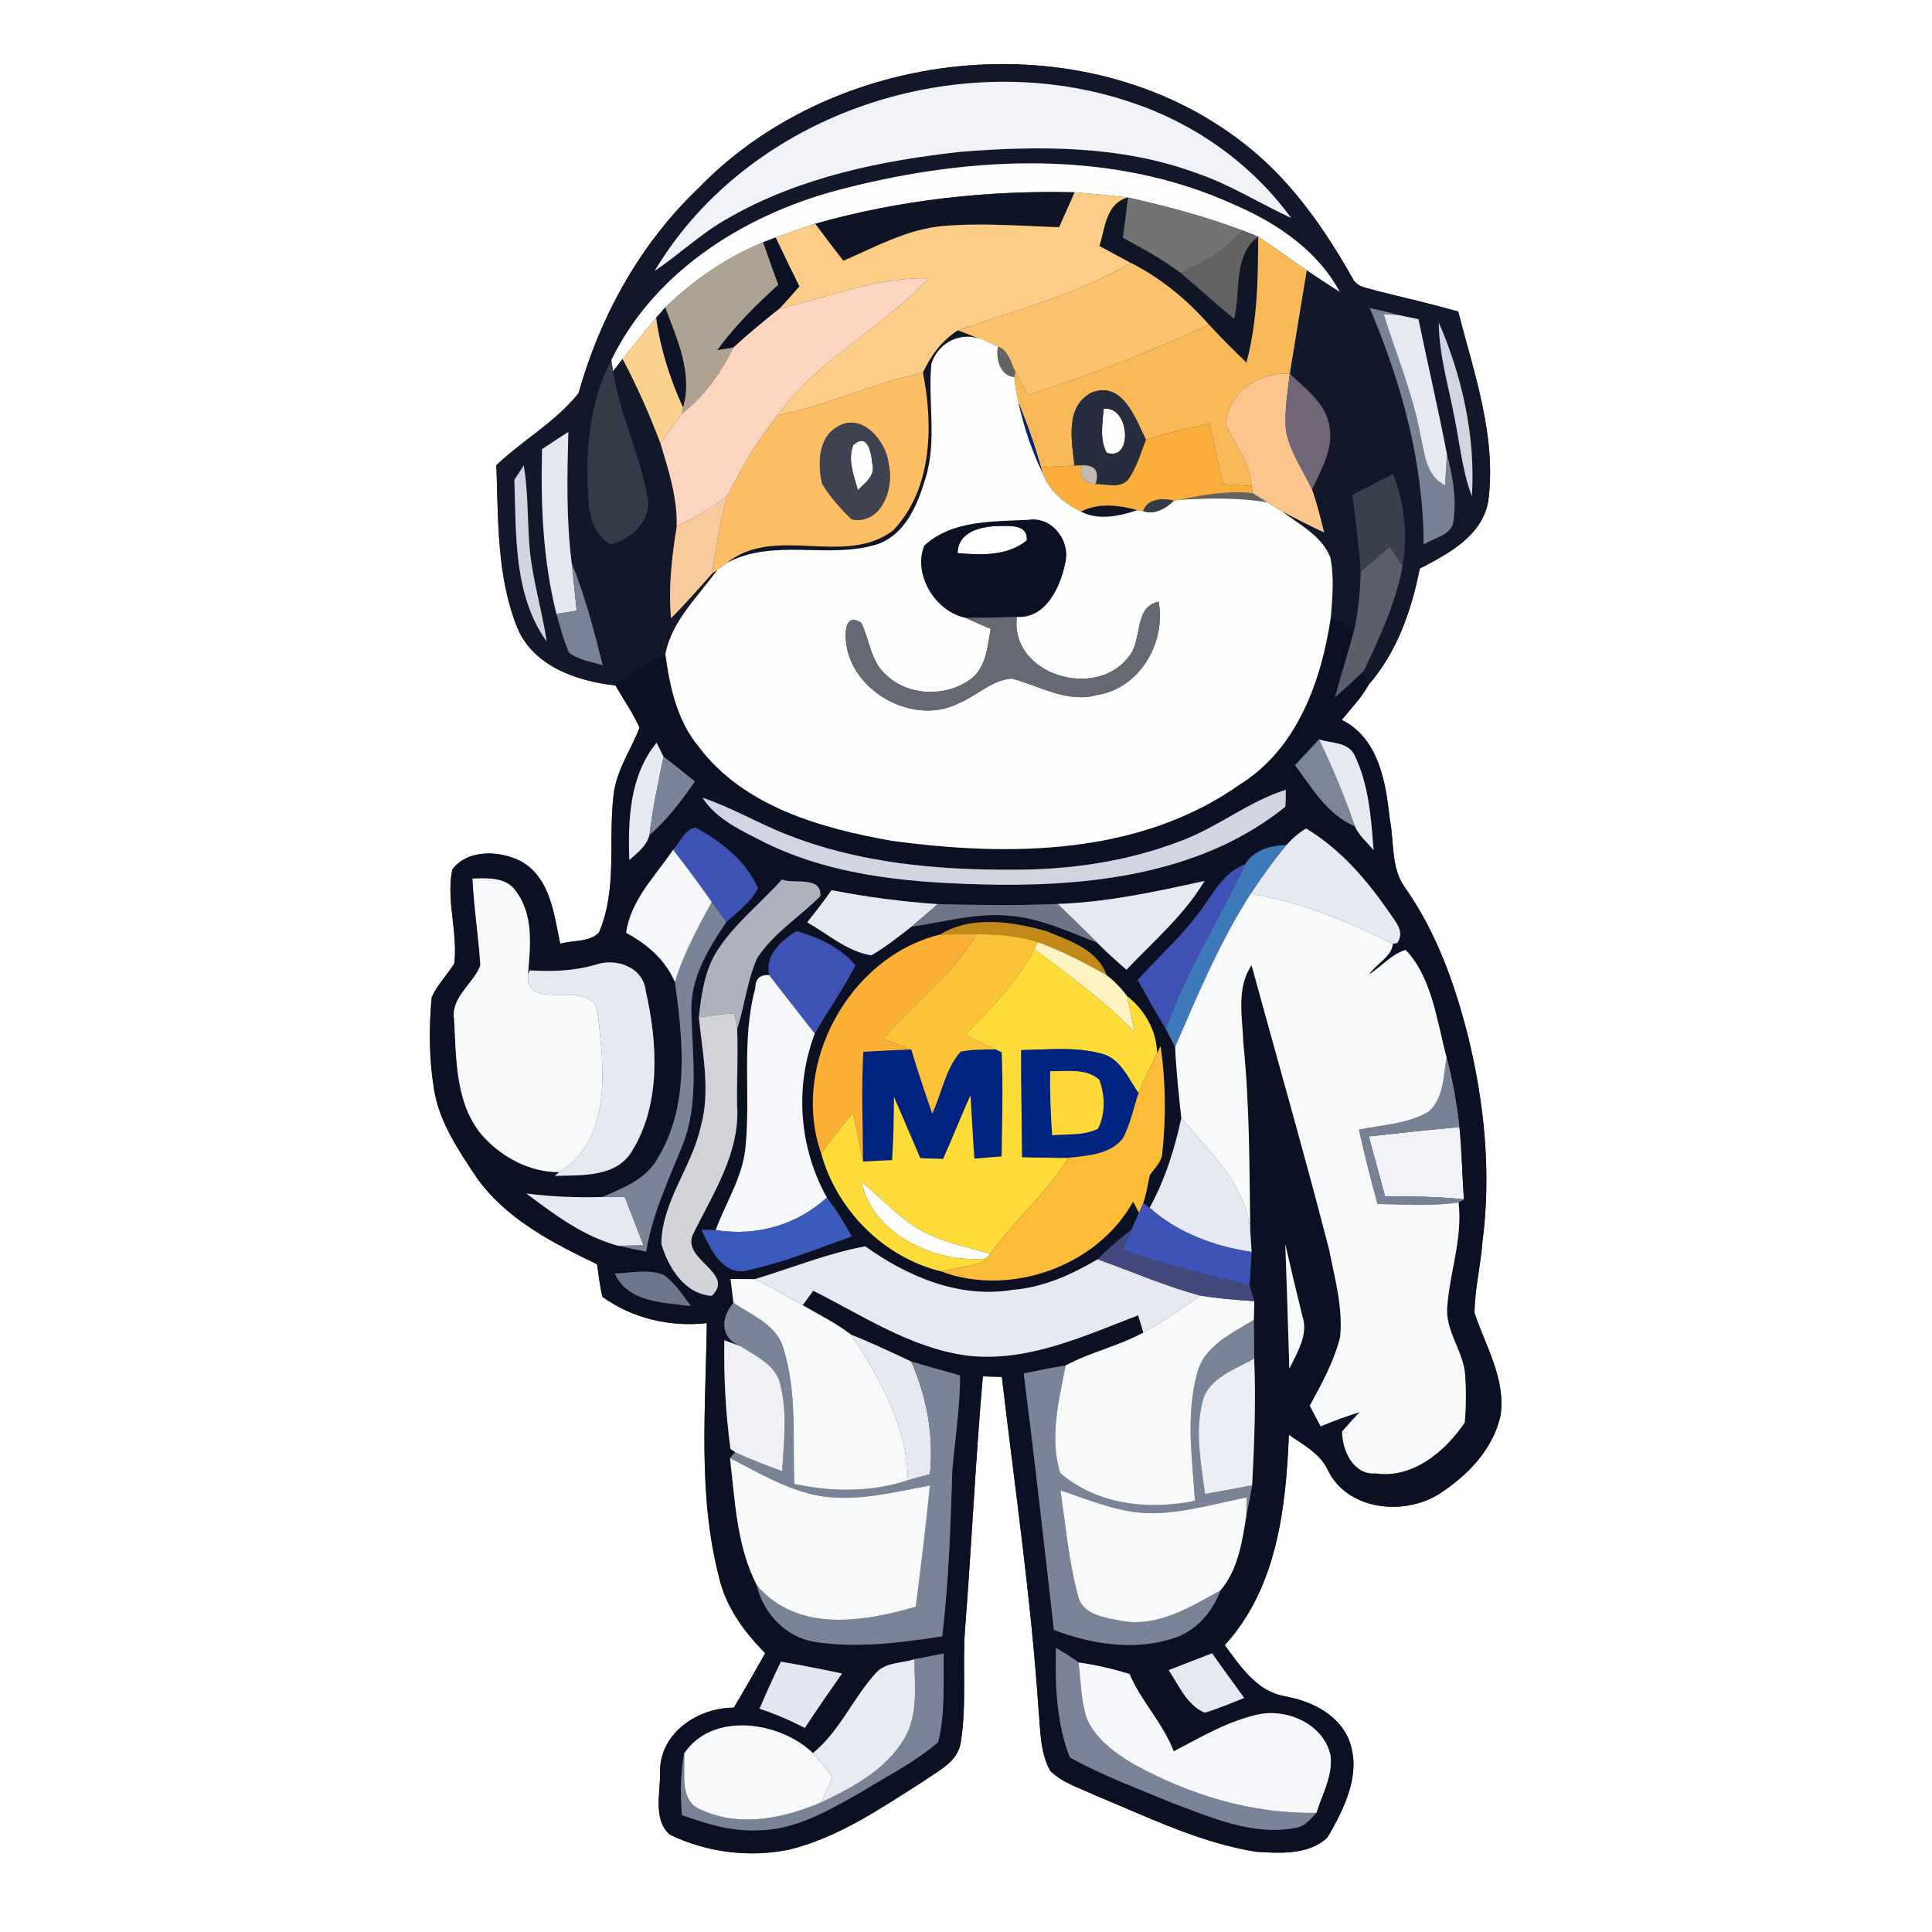 <?xml version="1.0" encoding="UTF-8" ?>
<!DOCTYPE svg PUBLIC "-//W3C//DTD SVG 1.1//EN" "http://www.w3.org/Graphics/SVG/1.1/DTD/svg11.dtd">
<svg width="250pt" height="250pt" viewBox="0 0 250 250" version="1.1" xmlns="http://www.w3.org/2000/svg">
<rect x="0" y="0" width="250" height="250" fill="#333333" stroke="none"/>
<g id="#ffffffff">
<path fill="#ffffff" opacity="1.00" d=" M 0.00 0.00 L 250.00 0.00 L 250.00 250.00 L 0.00 250.00 L 0.00 0.00 M 90.37 24.36 C 82.84 31.54 77.67 40.89 74.87 50.86 C 71.98 54.55 67.64 56.95 64.23 60.19 C 64.49 67.23 64.26 74.55 66.93 81.21 C 69.02 86.22 74.63 88.14 79.63 88.70 C 80.70 90.51 81.88 92.25 82.77 94.16 C 81.60 97.11 79.68 99.81 79.38 103.04 C 78.70 108.90 79.91 115.07 77.51 120.66 C 76.27 121.97 74.13 121.63 72.49 122.12 C 71.69 118.31 71.21 113.60 67.45 111.47 C 64.72 110.06 60.58 109.83 58.53 112.50 C 57.70 116.54 59.28 120.63 58.78 124.68 C 57.86 126.18 56.58 127.43 55.86 129.04 C 55.51 132.97 55.51 136.96 56.15 140.86 C 56.80 145.15 59.31 148.82 61.66 152.35 C 65.46 157.73 71.47 160.82 77.26 163.59 C 77.46 165.00 77.62 166.41 77.95 167.80 C 81.77 170.59 86.75 171.75 91.46 171.21 C 91.34 182.11 90.26 193.27 93.01 203.94 C 93.86 207.85 96.25 211.13 99.02 213.92 C 97.69 216.28 96.35 218.64 94.96 220.97 C 90.39 220.97 85.54 224.12 85.41 229.03 C 85.54 231.73 84.39 235.37 86.66 237.39 C 91.39 239.69 96.90 240.40 102.06 239.35 C 108.47 237.80 113.98 233.99 119.47 230.51 C 121.37 229.15 123.98 228.01 124.33 225.40 C 125.09 220.64 124.54 215.80 124.86 211.01 C 125.72 200.04 126.22 189.05 127.18 178.10 C 127.79 178.11 129.02 178.15 129.64 178.17 C 131.32 192.52 133.42 206.83 134.39 221.25 C 134.65 223.90 134.56 226.73 135.89 229.13 C 137.47 230.72 139.71 231.35 141.69 232.30 C 148.49 235.10 155.22 238.45 162.54 239.62 C 165.61 239.82 169.37 240.04 171.76 237.78 C 174.03 233.94 176.44 229.03 174.32 224.62 C 172.77 221.58 169.45 220.08 166.24 219.49 C 162.64 218.88 160.49 215.60 158.48 212.88 C 165.23 205.50 166.39 195.21 166.78 185.66 C 168.64 186.96 170.81 188.06 171.82 190.22 C 174.34 195.46 181.70 196.19 186.25 193.30 C 189.92 190.92 193.30 187.46 194.19 183.03 C 194.81 178.36 192.23 174.16 190.80 169.90 C 190.82 166.86 191.58 163.87 191.81 160.84 C 193.00 151.89 192.09 142.76 189.95 134.02 C 188.25 127.34 185.89 120.72 181.93 115.03 C 179.92 112.43 180.44 108.97 179.83 105.94 C 179.31 101.14 178.40 95.56 173.63 93.15 C 174.83 91.67 176.19 90.27 177.12 88.58 C 180.77 84.37 182.66 78.98 183.71 73.58 C 187.40 71.66 191.79 69.37 192.58 64.85 C 193.68 56.47 190.74 48.31 188.69 40.31 C 185.22 39.33 181.71 38.52 178.21 37.65 C 177.09 37.27 175.58 37.23 175.01 35.99 C 171.49 29.78 167.36 23.77 161.78 19.22 C 141.36 2.46 108.49 5.61 90.37 24.36 Z" />
<path fill="#ffffff" opacity="1.00" d=" M 123.91 71.57 C 123.97 68.81 126.85 68.15 129.09 68.06 C 130.55 68.07 133.06 67.77 132.86 69.94 C 130.33 71.98 126.96 71.84 123.91 71.57 Z" />
</g>
<g id="#121729ff">
<path fill="#121729" opacity="1.00" d=" M 90.37 24.36 C 108.49 5.61 141.36 2.46 161.78 19.22 C 167.36 23.77 171.49 29.78 175.01 35.99 C 175.58 37.23 177.09 37.27 178.21 37.65 C 181.71 38.52 185.22 39.33 188.69 40.31 C 190.74 48.31 193.68 56.47 192.58 64.85 C 191.79 69.37 187.40 71.66 183.71 73.58 C 182.66 78.98 180.77 84.37 177.12 88.58 C 176.96 88.13 176.64 87.24 176.49 86.79 C 178.53 82.43 180.62 78.03 181.47 73.25 C 182.18 69.24 181.72 65.14 180.25 61.36 C 178.50 62.24 176.76 63.13 175.02 64.02 C 175.41 67.33 175.86 70.62 176.08 73.95 C 176.03 76.38 175.80 78.81 175.31 81.20 C 174.27 80.75 173.24 80.30 172.21 79.86 C 172.41 77.29 172.66 74.67 172.14 72.13 C 171.04 69.32 168.16 67.91 165.89 66.17 C 167.68 67.12 169.50 68.04 171.34 68.90 C 170.88 67.02 170.42 65.15 169.78 63.33 C 170.95 60.78 172.57 58.10 172.03 55.18 C 171.58 52.18 168.91 50.33 166.90 48.35 C 167.64 43.89 168.34 39.43 169.10 34.97 C 170.50 35.92 171.92 36.86 173.36 37.76 C 170.43 32.32 165.11 28.80 159.57 26.42 C 143.93 19.33 125.87 20.16 109.56 24.31 C 97.07 27.36 84.85 34.74 79.10 46.61 C 76.17 52.23 75.73 58.76 76.18 64.97 C 76.29 67.11 77.06 69.34 79.04 70.44 C 81.75 69.74 84.48 67.20 83.74 64.17 C 82.76 58.66 80.15 53.57 79.32 48.02 C 79.63 47.62 80.25 46.83 80.56 46.44 C 82.43 49.97 84.06 53.64 85.47 57.39 C 86.53 60.89 87.67 64.46 87.56 68.16 C 86.93 72.07 86.47 76.03 86.83 80.00 C 88.68 78.16 90.39 76.18 92.13 74.24 L 92.82 73.72 C 90.37 77.20 86.94 80.29 86.10 84.65 C 83.72 85.61 81.55 87.01 79.63 88.70 C 74.63 88.14 69.02 86.22 66.93 81.21 C 64.26 74.55 64.49 67.23 64.23 60.19 C 67.64 56.95 71.98 54.55 74.87 50.86 C 77.67 40.89 82.84 31.54 90.37 24.36 M 84.71 35.06 C 87.95 32.88 90.78 30.14 94.21 28.24 C 103.41 22.94 114.01 20.77 124.46 19.63 C 134.56 18.84 145.02 18.82 154.66 22.34 C 159.02 23.79 162.92 26.28 167.07 28.20 C 162.05 21.31 154.80 16.11 146.74 13.37 C 124.36 5.59 97.00 14.50 84.71 35.06 M 177.24 39.86 C 181.38 49.56 184.19 59.85 184.22 70.46 C 185.46 69.62 187.38 69.37 188.00 67.87 C 188.55 64.83 188.01 61.72 187.23 58.77 C 186.11 52.93 184.75 47.13 183.55 41.31 C 182.92 41.17 181.67 40.91 181.04 40.78 C 179.78 40.43 178.51 40.13 177.24 39.86 M 186.18 41.74 C 186.20 45.88 187.42 49.86 188.18 53.90 C 188.90 57.34 189.20 60.90 190.46 64.21 C 190.95 56.57 189.22 48.73 186.18 41.74 M 70.14 58.12 C 69.96 65.27 70.25 72.47 72.00 79.43 C 72.49 81.11 72.92 82.82 73.62 84.43 C 74.85 85.43 76.52 85.59 77.99 86.09 C 76.88 81.62 75.70 77.14 73.98 72.86 C 73.26 67.23 73.39 61.55 73.54 55.89 C 72.40 56.62 71.27 57.37 70.14 58.12 M 66.56 62.09 C 66.80 69.14 66.43 76.99 70.74 83.01 C 70.09 78.63 68.70 74.38 68.46 69.94 C 68.25 66.70 68.32 63.44 67.77 60.23 C 67.47 60.69 66.87 61.62 66.56 62.09 Z" />
</g>
<g id="#f0f2f7ff">
<path fill="#f0f2f7" opacity="1.00" d=" M 84.71 35.06 C 97.00 14.50 124.36 5.59 146.74 13.37 C 154.80 16.11 162.05 21.31 167.07 28.20 C 162.92 26.28 159.02 23.79 154.66 22.34 C 145.02 18.82 134.56 18.84 124.46 19.63 C 114.01 20.77 103.41 22.94 94.21 28.24 C 90.78 30.14 87.95 32.88 84.71 35.06 Z" />
<path fill="#f0f2f7" opacity="1.00" d=" M 177.12 147.05 C 181.03 146.62 184.94 146.19 188.85 145.84 C 189.17 148.95 189.20 152.07 189.44 155.19 C 186.04 154.83 182.63 154.81 179.22 154.79 C 178.52 152.21 177.81 149.63 177.12 147.05 Z" />
</g>
<g id="#fefefeff">
<path fill="#fefefe" opacity="1.00" d=" M 109.56 24.31 C 125.87 20.16 143.93 19.33 159.57 26.42 C 165.11 28.80 170.43 32.32 173.36 37.76 C 171.92 36.86 170.50 35.92 169.10 34.97 C 166.99 33.54 164.94 32.03 162.81 30.63 C 162.12 30.34 161.43 30.06 160.73 29.80 C 155.93 27.99 150.96 26.69 145.97 25.56 C 143.67 25.27 141.36 25.08 139.06 24.88 C 127.76 24.61 116.39 25.87 105.49 28.95 C 103.76 29.51 102.06 30.12 100.36 30.73 C 99.96 30.88 99.16 31.19 98.76 31.34 C 94.03 33.30 89.74 36.23 86.08 39.79 C 85.78 40.12 85.19 40.79 84.90 41.13 C 83.42 42.88 81.99 44.66 80.56 46.44 C 80.25 46.83 79.63 47.62 79.32 48.02 C 79.26 47.66 79.15 46.96 79.10 46.61 C 84.85 34.74 97.07 27.36 109.56 24.31 Z" />
<path fill="#fefefe" opacity="1.00" d=" M 110.43 57.57 C 112.30 55.93 112.74 58.60 112.88 60.02 C 113.30 61.57 111.96 62.46 111.01 63.41 C 110.50 61.54 109.64 59.50 110.43 57.57 Z" />
</g>
<g id="#0e1426ff">
<path fill="#0e1426" opacity="1.00" d=" M 105.49 28.95 C 116.39 25.87 127.76 24.61 139.06 24.88 C 138.39 26.39 137.72 27.90 137.05 29.40 C 132.03 29.24 126.99 28.81 121.98 29.25 C 117.39 29.67 113.29 31.94 109.13 33.75 C 107.90 32.16 106.68 30.57 105.49 28.95 Z" />
<path fill="#0e1426" opacity="1.00" d=" M 84.90 41.13 C 85.19 40.79 85.78 40.12 86.08 39.79 C 87.63 43.89 89.66 48.28 88.39 52.75 C 86.70 49.06 85.46 45.15 84.90 41.13 Z" />
</g>
<g id="#fccd87ff">
<path fill="#fccd87" opacity="1.00" d=" M 139.06 24.88 C 141.36 25.08 143.67 25.27 145.97 25.56 C 143.10 26.32 143.02 29.47 142.29 31.83 C 143.65 32.56 145.00 33.29 146.36 34.03 C 139.38 38.07 131.53 40.14 123.96 42.75 C 121.90 44.06 120.43 46.04 119.43 48.24 C 113.00 49.56 107.05 52.49 100.61 53.74 C 105.82 46.47 114.14 42.50 120.14 36.02 C 113.46 35.84 107.24 38.45 100.85 39.94 C 101.73 39.00 102.58 38.03 103.43 37.06 C 102.39 34.96 101.36 32.85 100.36 30.73 C 102.06 30.12 103.76 29.51 105.49 28.95 C 106.68 30.57 107.90 32.16 109.13 33.75 C 113.29 31.94 117.39 29.67 121.98 29.25 C 126.99 28.81 132.03 29.24 137.05 29.40 C 137.72 27.90 138.39 26.39 139.06 24.88 Z" />
</g>
<g id="#111626ff">
<path fill="#111626" opacity="1.00" d=" M 142.29 31.83 C 143.02 29.47 143.10 26.32 145.97 25.56 C 145.76 27.30 145.53 29.03 145.30 30.76 C 147.85 32.16 150.43 33.54 152.76 35.30 C 155.09 37.25 157.32 39.33 159.69 41.24 C 160.59 37.72 159.50 33.02 162.81 30.63 C 162.79 36.08 162.72 41.61 161.29 46.91 C 159.61 45.33 158.00 43.69 156.43 42.00 C 153.58 38.76 150.21 35.99 146.36 34.03 C 145.00 33.29 143.65 32.56 142.29 31.83 Z" />
<path fill="#111626" opacity="1.00" d=" M 119.43 48.24 C 120.43 46.04 121.90 44.06 123.96 42.75 C 125.24 43.23 126.51 43.72 127.77 44.25 C 124.89 42.67 121.58 43.95 120.52 47.06 C 120.05 52.02 121.29 57.13 119.73 61.98 C 118.74 65.32 117.14 69.15 113.58 70.41 C 107.22 72.44 100.12 69.56 94.03 72.86 C 100.25 67.80 109.31 73.42 115.58 68.62 C 120.65 63.27 120.78 55.08 119.43 48.24 Z" />
<path fill="#111626" opacity="1.00" d=" M 139.87 66.20 C 142.15 65.02 144.82 65.36 147.21 66.01 C 144.89 66.78 142.15 67.40 139.87 66.20 Z" />
</g>
<g id="#737373ff">
<path fill="#737373" opacity="1.00" d=" M 145.97 25.56 C 150.96 26.69 155.93 27.99 160.73 29.80 C 158.62 32.34 155.76 34.02 152.76 35.30 C 150.43 33.54 147.85 32.16 145.30 30.76 C 145.53 29.03 145.76 27.30 145.97 25.56 Z" />
</g>
<g id="#636363ff">
<path fill="#636363" opacity="1.00" d=" M 160.73 29.80 C 161.43 30.06 162.12 30.34 162.81 30.63 C 159.50 33.02 160.59 37.72 159.69 41.24 C 157.32 39.33 155.09 37.25 152.76 35.30 C 155.76 34.02 158.62 32.34 160.73 29.80 Z" />
<path fill="#636363" opacity="1.00" d=" M 129.13 44.84 C 130.51 45.32 130.82 46.96 131.40 48.12 L 131.25 48.80 C 129.37 48.62 128.84 46.40 129.13 44.84 Z" />
<path fill="#636363" opacity="1.00" d=" M 152.71 64.66 C 155.79 63.99 158.94 63.49 162.10 63.82 C 162.57 64.11 163.52 64.70 163.99 65.00 C 160.26 64.36 156.47 64.47 152.71 64.66 Z" />
</g>
<g id="#aea292ff">
<path fill="#aea292" opacity="1.00" d=" M 86.08 39.79 C 89.74 36.23 94.03 33.30 98.76 31.34 C 99.39 33.18 100.05 35.02 100.72 36.85 C 97.87 39.44 95.12 42.16 92.85 45.28 C 93.37 45.20 94.39 45.04 94.91 44.96 C 93.28 48.24 91.17 51.28 88.23 53.53 L 88.39 52.75 C 89.66 48.28 87.63 43.89 86.08 39.79 Z" />
</g>
<g id="#0b1123ff">
<path fill="#0b1123" opacity="1.00" d=" M 98.76 31.34 C 99.16 31.19 99.96 30.88 100.36 30.73 C 101.36 32.85 102.39 34.96 103.43 37.06 C 102.58 38.03 101.73 39.00 100.85 39.94 C 98.82 41.55 96.82 43.21 94.91 44.96 C 94.39 45.04 93.37 45.20 92.85 45.28 C 95.12 42.16 97.87 39.44 100.72 36.85 C 100.05 35.02 99.39 33.18 98.76 31.34 Z" />
<path fill="#0b1123" opacity="1.00" d=" M 119.59 70.62 C 123.12 67.28 128.53 67.50 133.07 67.26 C 136.16 66.77 138.62 70.04 137.83 72.93 C 137.22 75.99 135.29 80.11 131.58 79.82 C 129.35 79.91 127.11 79.95 124.88 79.93 C 121.04 79.14 118.09 74.34 119.59 70.62 M 123.91 71.57 C 126.96 71.84 130.33 71.98 132.86 69.94 C 133.06 67.77 130.55 68.07 129.09 68.06 C 126.85 68.15 123.97 68.81 123.91 71.57 Z" />
<path fill="#0b1123" opacity="1.00" d=" M 172.21 79.86 C 173.24 80.30 174.27 80.75 175.31 81.20 C 174.53 84.23 173.56 87.22 172.75 90.24 C 174.01 89.11 175.27 87.97 176.49 86.79 C 176.64 87.24 176.96 88.13 177.12 88.58 C 176.19 90.27 174.83 91.67 173.63 93.15 C 178.40 95.56 179.31 101.14 179.83 105.94 C 180.44 108.97 179.92 112.43 181.93 115.03 C 185.89 120.72 188.25 127.34 189.95 134.02 C 192.09 142.76 193.00 151.89 191.81 160.84 C 191.58 163.87 190.82 166.86 190.80 169.90 C 192.23 174.16 194.81 178.36 194.19 183.03 C 193.30 187.46 189.92 190.92 186.25 193.30 C 181.70 196.19 174.34 195.46 171.82 190.22 C 170.81 188.06 168.64 186.96 166.78 185.66 C 166.39 195.21 165.23 205.50 158.48 212.88 C 160.49 215.60 162.64 218.88 166.24 219.49 C 169.45 220.08 172.77 221.58 174.32 224.62 C 176.44 229.03 174.03 233.94 171.76 237.78 C 169.37 240.04 165.61 239.82 162.54 239.62 C 155.22 238.45 148.49 235.10 141.69 232.30 C 139.71 231.35 137.47 230.72 135.89 229.13 C 134.56 226.73 134.65 223.90 134.39 221.25 C 133.42 206.83 131.32 192.52 129.64 178.17 C 129.02 178.15 127.79 178.11 127.18 178.10 C 126.22 189.05 125.72 200.04 124.86 211.01 C 124.54 215.80 125.09 220.64 124.33 225.40 C 123.98 228.01 121.37 229.15 119.47 230.51 C 113.98 233.99 108.47 237.80 102.06 239.35 C 96.90 240.40 91.39 239.69 86.66 237.39 C 84.39 235.37 85.54 231.73 85.41 229.03 C 85.54 224.12 90.39 220.97 94.96 220.97 C 96.35 218.64 97.69 216.28 99.02 213.92 C 96.25 211.13 93.86 207.85 93.01 203.94 C 90.26 193.27 91.34 182.11 91.46 171.21 C 86.75 171.75 81.77 170.59 77.95 167.80 C 77.62 166.41 77.46 165.00 77.26 163.59 C 71.47 160.82 65.46 157.73 61.66 152.35 C 59.31 148.82 56.80 145.15 56.15 140.86 C 55.51 136.96 55.51 132.97 55.86 129.04 C 56.58 127.43 57.86 126.18 58.78 124.68 C 59.28 120.63 57.70 116.54 58.53 112.50 C 60.58 109.83 64.72 110.06 67.45 111.47 C 71.21 113.60 71.69 118.31 72.49 122.12 C 74.13 121.63 76.27 121.97 77.51 120.66 C 79.91 115.07 78.70 108.90 79.38 103.04 C 79.68 99.81 81.60 97.11 82.77 94.16 C 81.88 92.25 80.70 90.51 79.63 88.70 C 81.55 87.01 83.72 85.61 86.10 84.65 C 86.67 88.85 87.61 93.23 90.38 96.58 C 96.22 104.38 106.24 107.18 115.40 108.80 C 130.60 110.86 147.43 110.72 160.46 101.49 C 167.87 96.88 170.99 88.09 172.21 79.86 M 167.58 99.02 C 169.79 101.99 171.76 105.41 175.33 106.93 C 175.86 108.14 176.91 109.01 177.74 110.01 C 177.42 105.88 177.13 101.58 175.31 97.79 C 174.51 95.98 172.27 96.22 170.69 95.67 C 169.66 96.79 168.62 97.90 167.58 99.02 M 81.43 111.29 C 82.46 110.37 83.66 109.48 84.03 108.07 C 86.33 106.06 88.20 103.63 89.91 101.12 C 88.57 100.03 87.24 98.95 85.86 97.92 C 85.64 97.46 85.19 96.55 84.97 96.10 C 81.48 100.35 81.25 106.05 81.43 111.29 M 152.78 108.82 C 145.86 111.50 138.39 112.56 131.00 112.54 C 121.18 112.58 111.17 111.67 101.97 108.05 C 98.20 106.60 94.72 104.49 90.89 103.22 C 92.77 106.10 96.03 107.51 98.98 109.03 C 108.26 113.60 118.83 114.31 129.01 114.48 C 141.98 114.63 155.92 112.82 166.33 104.38 C 166.38 103.65 166.39 102.92 166.38 102.20 C 161.52 103.72 157.54 107.08 152.78 108.82 M 87.10 109.96 C 84.81 113.37 81.61 116.45 81.02 120.71 C 83.75 122.17 86.09 124.19 87.34 127.09 C 88.39 134.70 89.28 143.14 85.03 150.01 C 83.52 152.64 80.59 153.75 77.95 154.89 C 74.66 154.99 71.37 154.86 68.11 154.44 C 71.77 157.17 75.51 160.02 80.01 161.20 C 81.21 161.47 82.41 161.72 83.61 161.96 C 84.40 157.14 86.48 152.72 88.30 148.24 C 90.49 142.75 89.59 136.79 89.47 131.06 C 89.25 126.67 91.64 122.80 93.99 119.30 C 95.47 117.97 97.15 116.74 98.08 114.93 C 96.52 111.40 93.31 108.86 89.98 107.09 C 88.56 107.35 88.03 109.01 87.10 109.96 M 166.46 109.35 C 164.42 109.39 162.22 110.00 161.12 111.86 C 158.42 112.82 157.11 115.44 155.52 117.59 C 153.11 120.98 149.99 123.75 147.21 126.81 C 148.40 128.94 149.60 131.06 150.86 133.15 C 151.16 133.73 151.76 134.89 152.06 135.48 C 152.20 138.55 152.53 141.62 152.86 144.67 C 152.00 148.71 150.75 152.66 148.76 156.29 L 147.94 155.67 C 148.34 154.50 148.52 153.27 148.78 152.06 C 149.42 151.15 150.38 150.31 150.41 149.11 C 150.89 144.55 150.84 139.91 150.18 135.37 L 149.72 136.27 C 149.66 133.35 148.12 130.66 145.84 128.90 C 145.08 127.87 144.19 126.94 143.17 126.17 C 142.02 122.85 138.37 121.73 135.43 120.50 C 131.03 119.26 125.71 118.42 121.62 120.94 C 109.87 123.81 102.24 137.80 106.27 149.27 C 108.27 156.55 114.33 162.69 121.73 164.50 C 130.65 167.87 141.95 163.91 146.62 155.49 C 146.81 155.86 147.20 156.58 147.39 156.95 C 147.13 157.51 146.61 158.63 146.36 159.19 C 144.81 160.32 143.38 161.60 142.03 162.95 C 138.65 164.95 134.98 166.60 131.02 166.91 C 124.14 168.05 117.44 165.20 111.96 161.27 C 107.10 162.18 102.44 164.07 97.70 165.52 C 96.91 165.52 95.32 165.50 94.53 165.50 C 94.62 166.27 94.81 167.81 94.91 168.59 C 93.20 170.56 93.20 173.14 95.84 174.21 C 95.31 174.02 94.26 173.63 93.73 173.43 C 93.64 178.12 93.90 182.83 94.52 187.49 L 95.13 187.91 L 94.46 188.68 C 95.12 194.22 95.31 200.03 97.92 205.10 C 98.76 208.74 101.62 211.81 105.37 212.45 C 110.87 213.31 116.47 212.58 121.93 211.74 C 122.77 204.59 123.01 197.39 123.23 190.21 C 123.59 186.13 124.23 182.08 124.24 177.98 C 122.12 177.39 120.01 176.80 117.91 176.18 C 115.33 174.97 112.76 173.75 110.12 172.70 C 108.19 171.20 105.97 170.12 103.87 168.89 C 104.21 168.43 104.89 167.49 105.23 167.02 C 111.61 170.22 117.76 174.37 124.97 175.39 C 132.80 176.38 140.16 172.92 147.28 170.20 C 147.45 170.76 147.78 171.88 147.95 172.44 C 144.74 174.18 141.11 174.96 137.89 176.69 C 136.08 176.99 134.27 177.35 132.47 177.72 C 133.87 188.77 135.12 199.84 136.37 210.91 C 141.28 212.78 146.84 213.65 151.92 211.96 C 154.82 211.01 156.89 208.59 157.93 205.79 C 160.20 203.16 160.75 199.44 161.28 196.12 C 161.56 194.81 161.80 193.50 162.03 192.19 C 162.31 186.73 162.53 181.26 162.29 175.80 C 162.29 174.13 162.28 172.45 162.25 170.78 C 162.26 170.18 162.29 168.98 162.30 168.37 C 162.14 167.86 161.84 166.82 161.68 166.31 C 161.78 164.87 161.87 163.44 161.96 162.01 C 161.91 161.33 161.82 159.95 161.78 159.27 C 161.67 151.18 161.71 143.06 160.89 135.00 C 160.78 131.62 159.93 127.92 161.95 124.90 C 165.30 137.14 168.81 149.38 171.99 161.69 C 172.71 165.42 173.80 169.18 173.41 173.01 C 172.63 176.18 171.03 179.06 169.48 181.90 C 169.83 182.57 170.54 183.91 170.89 184.57 C 172.54 183.88 174.21 183.26 175.92 182.74 C 175.15 183.55 174.40 184.38 173.67 185.23 C 173.66 187.64 175.13 190.90 177.99 190.65 C 182.80 191.36 186.99 187.82 189.53 184.10 C 189.72 182.05 189.73 179.98 189.59 177.93 C 189.38 174.83 186.96 172.21 187.28 169.02 C 187.62 164.53 189.28 160.17 188.74 155.60 L 189.44 155.19 C 189.20 152.07 189.17 148.95 188.85 145.84 C 188.50 142.81 188.01 139.79 187.19 136.85 C 185.93 132.13 185.31 126.50 181.89 122.92 C 180.03 123.48 178.75 125.08 177.15 126.10 C 178.04 124.73 180.11 123.80 180.23 122.13 L 180.80 122.02 C 181.84 120.53 180.55 119.27 179.76 118.05 C 176.86 113.85 173.43 109.86 169.01 107.21 C 168.05 107.77 167.21 108.52 166.46 109.35 M 61.14 113.69 C 61.31 117.46 61.94 121.19 62.15 124.95 C 61.19 127.38 58.30 129.05 58.76 131.94 C 59.05 136.97 58.89 142.61 62.25 146.75 C 64.74 149.65 68.50 151.72 72.37 151.67 L 71.78 152.16 C 75.30 152.05 79.82 152.39 81.85 148.84 C 85.54 142.75 85.09 134.93 83.56 128.24 C 83.24 125.13 79.71 123.90 77.04 124.84 C 74.27 125.65 71.41 125.74 68.57 125.57 L 68.33 126.06 C 68.62 122.45 69.10 118.40 66.75 115.31 C 65.52 113.48 63.08 113.62 61.14 113.69 M 101.17 113.82 C 98.43 116.89 95.10 119.47 92.85 122.95 C 91.18 125.54 90.75 128.64 90.43 131.64 C 90.90 136.33 91.97 141.16 90.67 145.82 C 89.51 151.04 85.63 155.50 85.58 160.96 C 86.45 163.99 88.62 167.49 92.10 167.68 C 95.19 164.75 88.31 163.06 89.62 159.83 C 92.20 154.53 95.80 149.20 95.38 143.03 C 95.33 139.74 95.52 136.45 95.39 133.16 C 96.36 130.14 96.68 126.91 97.97 123.99 C 100.08 120.74 103.47 118.66 106.16 115.95 C 106.27 113.29 102.85 114.43 101.17 113.82 M 136.85 116.97 C 131.68 117.20 126.51 117.12 121.34 116.99 C 116.72 116.68 112.14 116.07 107.60 115.19 C 106.60 116.61 105.53 117.99 104.45 119.35 C 107.13 120.86 109.65 123.14 112.76 123.62 C 114.58 122.55 116.26 121.23 117.93 119.92 C 122.11 119.32 126.27 118.09 130.53 118.48 C 134.56 118.80 138.27 120.53 141.98 121.99 C 143.19 123.21 144.46 124.36 145.76 125.48 C 149.28 121.79 153.23 118.41 155.87 113.99 C 149.60 115.37 143.30 116.75 136.85 116.97 M 99.54 126.18 C 98.35 126.09 97.74 126.66 97.73 127.90 C 95.91 134.60 97.15 141.59 96.47 148.41 C 96.13 152.29 93.91 155.59 92.61 159.17 C 92.15 159.16 91.23 159.15 90.77 159.14 C 91.90 161.54 93.62 165.34 96.91 164.32 C 101.49 163.35 105.82 161.54 110.22 159.98 C 109.26 158.24 108.20 156.55 107.00 154.97 C 103.40 148.52 102.80 140.67 105.43 133.75 C 107.11 130.76 109.15 127.98 110.68 124.91 C 108.78 122.60 105.91 121.29 103.08 120.50 C 101.12 121.65 98.94 123.65 99.54 126.18 M 166.31 160.97 C 166.52 166.35 166.67 171.73 166.84 177.11 C 167.86 174.99 169.36 172.67 168.51 170.23 C 167.75 167.15 167.01 164.06 166.31 160.97 M 79.56 164.79 C 81.21 168.57 85.90 168.53 89.39 169.00 C 88.32 167.53 87.31 165.97 85.80 164.93 C 83.80 164.21 81.62 164.73 79.56 164.79 M 118.31 214.71 C 116.66 215.24 114.59 215.08 113.35 216.47 C 110.37 219.73 108.67 224.02 105.19 226.85 C 100.97 222.76 92.20 221.40 88.52 226.91 C 88.06 229.54 88.02 232.21 88.24 234.87 C 91.37 235.98 94.63 237.01 98.01 236.84 C 103.03 236.84 107.45 234.14 111.68 231.75 C 114.96 229.72 118.47 227.97 121.40 225.43 C 122.32 221.69 122.06 217.78 122.11 213.96 C 120.84 214.21 119.58 214.46 118.31 214.71 M 138.44 227.41 C 142.66 229.78 147.25 231.42 151.70 233.31 C 156.76 235.17 162.09 237.58 167.60 236.53 C 168.82 236.41 169.56 235.40 170.35 234.58 C 171.09 232.13 172.55 229.69 172.15 227.05 C 171.22 223.14 166.71 221.11 162.98 221.81 C 158.99 222.64 155.46 224.76 151.88 226.62 C 150.50 222.98 147.67 220.17 146.16 216.61 C 144.00 215.95 141.80 215.43 139.56 215.12 C 138.63 214.44 137.65 213.81 136.65 213.25 C 136.50 217.97 136.72 223.03 138.44 227.41 M 151.23 216.11 C 152.53 218.08 153.60 220.65 155.88 221.62 C 157.64 221.12 159.30 220.37 161.00 219.72 C 159.63 217.78 158.19 215.89 156.85 213.93 C 154.98 214.66 153.10 215.39 151.23 216.11 M 101.05 215.02 C 100.07 217.03 99.16 219.06 98.28 221.11 C 100.30 221.77 102.26 222.62 104.15 223.59 C 105.70 221.22 107.32 218.88 108.96 216.55 C 106.33 216.00 103.70 215.46 101.05 215.02 Z" />
</g>
<g id="#fab958ff">
<path fill="#fab958" opacity="1.00" d=" M 162.81 30.63 C 164.94 32.03 166.99 33.54 169.10 34.97 C 168.34 39.43 167.64 43.89 166.90 48.35 C 162.94 48.13 158.92 50.74 158.60 54.90 C 159.83 57.51 161.75 59.88 161.95 62.89 C 160.72 62.81 159.49 62.73 158.26 62.66 C 157.68 60.05 157.09 57.44 156.51 54.83 C 153.74 55.37 150.99 56.05 148.29 56.91 C 146.92 54.15 145.28 49.25 141.25 50.80 C 137.75 52.63 138.71 57.07 139.03 60.25 C 137.58 60.32 136.14 60.38 134.69 60.45 C 133.90 57.61 132.91 54.84 131.80 52.12 C 131.54 51.02 131.36 49.92 131.25 48.80 L 131.40 48.12 C 131.94 49.13 132.51 50.11 133.09 51.10 C 141.03 48.51 148.87 45.55 156.43 42.00 C 158.00 43.69 159.61 45.33 161.29 46.91 C 162.72 41.61 162.79 36.08 162.81 30.63 Z" />
</g>
<g id="#fcc36eff">
<path fill="#fcc36e" opacity="1.00" d=" M 146.36 34.03 C 150.21 35.99 153.58 38.76 156.43 42.00 C 148.87 45.55 141.03 48.51 133.09 51.10 C 132.51 50.11 131.94 49.13 131.40 48.12 C 130.82 46.96 130.51 45.32 129.13 44.84 C 128.79 44.69 128.11 44.40 127.77 44.25 C 126.51 43.72 125.24 43.23 123.96 42.75 C 131.53 40.14 139.38 38.07 146.36 34.03 Z" />
</g>
<g id="#fbd5c0ff">
<path fill="#fbd5c0" opacity="1.00" d=" M 100.85 39.94 C 107.24 38.45 113.46 35.84 120.14 36.02 C 114.14 42.50 105.82 46.47 100.61 53.74 C 98.02 56.94 95.96 60.50 94.12 64.17 C 92.08 65.73 89.83 66.97 87.56 68.16 C 87.67 64.46 86.53 60.89 85.47 57.39 C 86.38 56.09 87.29 54.80 88.23 53.53 C 91.17 51.28 93.28 48.24 94.91 44.96 C 96.82 43.21 98.82 41.55 100.85 39.94 Z" />
</g>
<g id="#778394ff">
<path fill="#778394" opacity="1.00" d=" M 177.24 39.86 C 178.51 40.13 179.78 40.43 181.04 40.78 C 180.54 40.75 179.54 40.68 179.04 40.65 C 180.65 45.80 182.77 50.81 183.77 56.14 C 184.36 58.56 184.42 61.53 186.98 62.79 C 187.04 61.79 187.17 59.77 187.23 58.77 C 188.01 61.72 188.55 64.83 188.00 67.87 C 187.38 69.37 185.46 69.62 184.22 70.46 C 184.19 59.85 181.38 49.56 177.24 39.86 Z" />
<path fill="#778394" opacity="1.00" d=" M 187.19 136.85 C 188.01 139.79 188.50 142.81 188.85 145.84 C 184.94 146.19 181.03 146.62 177.12 147.05 C 177.81 149.63 178.52 152.21 179.22 154.79 C 182.63 154.81 186.04 154.83 189.44 155.19 L 188.74 155.60 C 185.26 156.11 181.74 155.87 178.24 155.79 C 177.37 152.60 176.54 149.40 175.84 146.17 C 178.87 145.55 182.14 145.45 184.86 143.85 C 186.83 142.12 186.76 139.22 187.19 136.85 Z" />
</g>
<g id="#fcd08dff">
<path fill="#fcd08d" opacity="1.00" d=" M 80.56 46.44 C 81.99 44.66 83.42 42.88 84.90 41.13 C 85.46 45.15 86.70 49.06 88.39 52.75 L 88.23 53.53 C 87.29 54.80 86.38 56.09 85.47 57.39 C 84.06 53.64 82.43 49.97 80.56 46.44 Z" />
</g>
<g id="#e6e9f2ff">
<path fill="#e6e9f2" opacity="1.00" d=" M 179.04 40.65 C 179.54 40.68 180.54 40.75 181.04 40.78 C 181.67 40.91 182.92 41.17 183.55 41.31 C 184.75 47.13 186.11 52.93 187.23 58.77 C 187.17 59.77 187.04 61.79 186.98 62.79 C 184.42 61.53 184.36 58.56 183.77 56.14 C 182.77 50.81 180.65 45.80 179.04 40.65 Z" />
<path fill="#e6e9f2" opacity="1.00" d=" M 166.46 109.35 C 167.21 108.52 168.05 107.77 169.01 107.21 C 173.43 109.86 176.86 113.85 179.76 118.05 C 180.55 119.27 181.84 120.53 180.80 122.02 L 180.23 122.13 C 174.39 119.21 168.33 116.68 161.83 115.67 C 163.26 113.48 164.78 111.35 166.46 109.35 Z" />
<path fill="#e6e9f2" opacity="1.00" d=" M 136.85 116.97 C 143.30 116.75 149.60 115.37 155.87 113.99 C 153.23 118.41 149.28 121.79 145.76 125.48 C 144.46 124.36 143.19 123.21 141.98 121.99 C 140.29 120.30 138.58 118.62 136.85 116.97 Z" />
<path fill="#e6e9f2" opacity="1.00" d=" M 107.60 115.19 C 112.14 116.07 116.72 116.68 121.34 116.99 C 120.21 117.98 119.08 118.97 117.93 119.92 C 116.26 121.23 114.58 122.55 112.76 123.62 C 109.65 123.14 107.13 120.86 104.45 119.35 C 105.53 117.99 106.60 116.61 107.60 115.19 Z" />
<path fill="#e6e9f2" opacity="1.00" d=" M 68.57 125.57 C 71.41 125.74 74.27 125.65 77.04 124.84 C 79.71 123.90 83.24 125.13 83.56 128.24 C 85.09 134.93 85.54 142.75 81.85 148.84 C 79.82 152.39 75.30 152.05 71.78 152.16 L 72.37 151.67 C 79.24 147.42 78.16 138.29 77.38 131.41 C 77.01 126.01 67.87 131.44 68.33 126.06 L 68.57 125.57 Z" />
<path fill="#e6e9f2" opacity="1.00" d=" M 152.86 144.67 C 156.51 149.05 161.22 153.21 161.78 159.27 C 161.82 159.95 161.91 161.33 161.96 162.01 C 157.14 161.27 152.45 159.57 148.76 156.29 C 150.75 152.66 152.00 148.71 152.86 144.67 Z" />
<path fill="#e6e9f2" opacity="1.00" d=" M 68.11 154.44 C 71.37 154.86 74.66 154.99 77.95 154.89 C 78.67 154.89 80.12 154.89 80.84 154.89 C 81.65 156.97 82.47 159.05 83.26 161.15 C 82.45 161.16 80.82 161.18 80.01 161.20 C 75.51 160.02 71.77 157.17 68.11 154.44 Z" />
<path fill="#e6e9f2" opacity="1.00" d=" M 97.70 165.52 C 102.44 164.07 107.10 162.18 111.96 161.27 C 117.44 165.20 124.14 168.05 131.02 166.91 C 134.98 166.60 138.65 164.95 142.03 162.95 C 146.46 164.53 150.78 166.44 155.34 167.65 C 152.93 169.33 150.52 171.01 147.95 172.44 C 147.78 171.88 147.45 170.76 147.28 170.20 C 140.16 172.92 132.80 176.38 124.97 175.39 C 117.76 174.37 111.61 170.22 105.23 167.02 C 104.89 167.49 104.21 168.43 103.87 168.89 C 101.83 167.75 99.79 166.58 97.70 165.52 Z" />
<path fill="#e6e9f2" opacity="1.00" d=" M 110.12 172.70 C 112.76 173.75 115.33 174.97 117.91 176.18 C 119.93 180.77 120.85 185.76 120.33 190.77 C 119.62 190.96 118.20 191.34 117.49 191.53 C 117.35 184.51 113.88 178.38 110.12 172.70 Z" />
<path fill="#e6e9f2" opacity="1.00" d=" M 151.23 216.11 C 153.10 215.39 154.98 214.66 156.85 213.93 C 158.19 215.89 159.63 217.78 161.00 219.72 C 159.30 220.37 157.64 221.12 155.88 221.62 C 153.60 220.65 152.53 218.08 151.23 216.11 Z" />
</g>
<g id="#d0d5e1ff">
<path fill="#d0d5e1" opacity="1.00" d=" M 186.18 41.74 C 189.22 48.73 190.95 56.57 190.46 64.21 C 189.20 60.90 188.90 57.34 188.18 53.90 C 187.42 49.86 186.20 45.88 186.18 41.74 Z" />
<path fill="#d0d5e1" opacity="1.00" d=" M 66.56 62.09 C 66.87 61.62 67.47 60.69 67.77 60.23 C 68.32 63.44 68.25 66.70 68.46 69.94 C 68.70 74.38 70.09 78.63 70.74 83.01 C 66.43 76.99 66.80 69.14 66.56 62.09 Z" />
<path fill="#d0d5e1" opacity="1.00" d=" M 152.78 108.82 C 157.54 107.08 161.52 103.72 166.38 102.20 C 166.39 102.92 166.38 103.65 166.33 104.38 C 155.92 112.82 141.98 114.63 129.01 114.48 C 118.83 114.31 108.26 113.60 98.98 109.03 C 96.03 107.51 92.77 106.10 90.89 103.22 C 94.72 104.49 98.20 106.60 101.97 108.05 C 111.17 111.67 121.18 112.58 131.00 112.54 C 138.39 112.56 145.86 111.50 152.78 108.82 Z" />
</g>
<g id="#fdfefdff">
<path fill="#fdfefd" opacity="1.00" d=" M 120.52 47.06 C 121.58 43.95 124.89 42.67 127.77 44.25 C 128.11 44.40 128.79 44.69 129.13 44.84 C 128.84 46.40 129.37 48.62 131.25 48.80 C 131.36 49.92 131.54 51.02 131.80 52.12 C 132.51 55.26 133.52 58.34 134.94 61.24 C 135.77 63.56 137.75 65.11 139.87 66.20 C 142.15 67.40 144.89 66.78 147.21 66.01 L 147.91 66.13 C 149.41 66.67 150.87 65.78 151.92 64.77 L 152.71 64.66 C 156.47 64.47 160.26 64.36 163.99 65.00 C 164.47 65.29 165.42 65.87 165.89 66.17 C 168.16 67.91 171.04 69.32 172.14 72.13 C 172.66 74.67 172.41 77.29 172.21 79.86 C 170.99 88.09 167.87 96.88 160.46 101.49 C 147.43 110.72 130.60 110.86 115.40 108.80 C 106.24 107.18 96.22 104.38 90.38 96.58 C 87.61 93.23 86.67 88.85 86.10 84.65 C 86.94 80.29 90.37 77.20 92.82 73.72 C 93.12 73.51 93.73 73.07 94.03 72.86 C 100.12 69.56 107.22 72.44 113.58 70.41 C 117.14 69.15 118.74 65.32 119.73 61.98 C 121.29 57.13 120.05 52.02 120.52 47.06 M 119.59 70.62 C 118.09 74.34 121.04 79.14 124.88 79.93 C 125.98 80.42 127.08 80.90 128.19 81.37 C 127.79 83.59 127.66 86.16 125.79 87.73 C 122.65 90.23 117.57 90.16 114.64 87.32 C 112.69 85.61 112.51 82.84 111.47 80.61 C 110.34 79.89 109.68 80.17 109.47 81.46 C 108.78 88.67 117.73 94.24 124.05 91.00 C 126.38 90.05 128.37 87.96 130.94 87.81 C 134.54 88.74 138.10 91.02 141.94 89.93 C 147.46 89.10 150.90 83.17 149.93 77.86 C 146.64 78.51 147.90 82.91 146.02 85.01 C 141.77 90.63 130.66 87.30 131.58 79.82 C 135.29 80.11 137.22 75.99 137.83 72.93 C 138.62 70.04 136.16 66.77 133.07 67.26 C 128.53 67.50 123.12 67.28 119.59 70.62 Z" />
<path fill="#fdfefd" opacity="1.00" d=" M 142.81 52.89 C 146.22 52.47 146.64 59.80 143.20 58.58 C 142.26 56.81 142.68 54.78 142.81 52.89 Z" />
<path fill="#fdfefd" opacity="1.00" d=" M 111.47 152.94 C 113.61 154.66 115.51 156.66 117.72 158.30 C 120.78 160.53 124.59 161.18 128.14 162.25 L 127.58 162.86 C 121.09 163.50 112.92 159.76 111.47 152.94 Z" />
</g>
<g id="#353a49ff">
<path fill="#353a49" opacity="1.00" d=" M 76.18 64.97 C 75.73 58.76 76.17 52.23 79.10 46.61 C 79.15 46.96 79.26 47.66 79.32 48.02 C 80.15 53.57 82.76 58.66 83.74 64.17 C 84.48 67.20 81.75 69.74 79.04 70.44 C 77.06 69.34 76.29 67.11 76.18 64.97 Z" />
<path fill="#353a49" opacity="1.00" d=" M 147.91 66.13 C 148.48 64.46 150.49 64.43 151.92 64.77 C 150.87 65.78 149.41 66.67 147.91 66.13 Z" />
</g>
<g id="#fac48dff">
<path fill="#fac48d" opacity="1.00" d=" M 158.60 54.90 C 158.92 50.74 162.94 48.13 166.90 48.35 C 166.63 50.81 166.17 53.29 166.41 55.77 C 166.94 58.51 168.60 60.84 169.78 63.33 C 170.42 65.15 170.88 67.02 171.34 68.90 C 169.50 68.04 167.68 67.12 165.89 66.17 C 165.42 65.87 164.47 65.29 163.99 65.00 C 163.52 64.70 162.57 64.11 162.10 63.82 L 161.95 62.89 C 161.75 59.88 159.83 57.51 158.60 54.90 Z" />
</g>
<g id="#fbbe65ff">
<path fill="#fbbe65" opacity="1.00" d=" M 100.61 53.74 C 107.05 52.49 113.00 49.56 119.43 48.24 C 120.78 55.08 120.65 63.27 115.58 68.62 C 109.31 73.42 100.25 67.80 94.03 72.86 C 93.73 73.07 93.12 73.51 92.82 73.72 L 92.13 74.24 C 92.68 70.86 93.14 67.46 94.12 64.17 C 95.96 60.50 98.02 56.94 100.61 53.74 M 108.38 55.22 C 105.82 56.65 105.81 60.09 106.39 62.60 C 107.42 64.31 108.78 65.81 110.20 67.20 C 114.07 67.96 115.77 63.10 114.98 60.05 C 114.71 57.09 111.50 53.28 108.38 55.22 Z" />
</g>
<g id="#716675ff">
<path fill="#716675" opacity="1.00" d=" M 166.90 48.35 C 168.91 50.33 171.58 52.18 172.03 55.18 C 172.57 58.10 170.95 60.78 169.78 63.33 C 168.60 60.84 166.94 58.51 166.41 55.77 C 166.17 53.29 166.63 50.81 166.90 48.35 Z" />
</g>
<g id="#282d3dff">
<path fill="#282d3d" opacity="1.00" d=" M 139.03 60.25 C 138.71 57.07 137.75 52.63 141.25 50.80 C 145.28 49.25 146.92 54.15 148.29 56.91 C 147.60 58.65 147.10 60.51 146.00 62.05 C 144.92 63.29 143.16 62.62 141.76 62.64 C 142.29 60.96 141.70 60.15 139.99 60.21 L 139.03 60.25 M 142.81 52.89 C 142.68 54.78 142.26 56.81 143.20 58.58 C 146.64 59.80 146.22 52.47 142.81 52.89 Z" />
</g>
<g id="#012380ff">
<path fill="#012380" opacity="1.00" d=" M 131.80 52.12 C 132.91 54.84 133.90 57.61 134.69 60.45 L 134.94 61.24 C 133.52 58.34 132.51 55.26 131.80 52.12 Z" />
<path fill="#012380" opacity="1.00" d=" M 111.71 136.10 C 113.78 135.98 115.85 135.87 117.92 135.81 C 118.76 138.59 119.67 141.35 120.63 144.10 C 121.87 141.45 122.33 138.30 124.31 136.08 C 125.81 135.79 127.34 135.79 128.85 135.80 L 129.62 136.16 C 129.80 140.65 129.68 145.15 129.61 149.64 C 128.44 149.74 127.26 149.84 126.09 149.93 C 125.88 147.20 125.76 144.47 125.58 141.74 C 124.35 144.46 123.26 147.24 122.04 149.96 C 121.30 149.94 119.83 149.90 119.09 149.87 C 117.95 147.23 116.83 144.58 115.68 141.94 C 115.67 144.66 115.61 147.39 115.44 150.12 C 114.50 150.16 112.61 150.25 111.67 150.30 C 111.65 145.56 111.45 140.83 111.71 136.10 Z" />
</g>
<g id="#3e4251ff">
<path fill="#3e4251" opacity="1.00" d=" M 108.38 55.22 C 111.50 53.28 114.71 57.09 114.98 60.05 C 115.77 63.10 114.07 67.96 110.20 67.20 C 108.78 65.81 107.42 64.31 106.39 62.60 C 105.81 60.09 105.82 56.65 108.38 55.22 M 110.43 57.57 C 109.64 59.50 110.50 61.54 111.01 63.41 C 111.96 62.46 113.30 61.57 112.88 60.02 C 112.74 58.60 112.30 55.93 110.43 57.57 Z" />
</g>
<g id="#faae3cff">
<path fill="#faae3c" opacity="1.00" d=" M 148.29 56.91 C 150.99 56.05 153.74 55.37 156.51 54.83 C 157.09 57.44 157.68 60.05 158.26 62.66 C 159.49 62.73 160.72 62.81 161.95 62.89 L 162.10 63.82 C 158.94 63.49 155.79 63.99 152.71 64.66 L 151.92 64.77 C 150.49 64.43 148.48 64.46 147.91 66.13 L 147.21 66.01 C 144.82 65.36 142.15 65.02 139.87 66.20 C 137.75 65.11 135.77 63.56 134.94 61.24 L 134.69 60.45 C 136.14 60.38 137.58 60.32 139.03 60.25 L 139.99 60.21 C 139.65 61.71 140.24 62.52 141.76 62.64 C 143.16 62.62 144.92 63.29 146.00 62.05 C 147.10 60.51 147.60 58.65 148.29 56.91 Z" />
</g>
<g id="#e4e7f0ff">
<path fill="#e4e7f0" opacity="1.00" d=" M 70.14 58.12 C 71.27 57.37 72.40 56.62 73.54 55.89 C 73.39 61.55 73.26 67.23 73.98 72.86 C 74.21 74.91 74.40 76.97 74.62 79.03 C 73.97 79.13 72.66 79.33 72.00 79.43 C 70.25 72.47 69.96 65.27 70.14 58.12 Z" />
</g>
<g id="#c0bab2ff">
<path fill="#c0bab2" opacity="1.00" d=" M 139.99 60.21 C 141.70 60.15 142.29 60.96 141.76 62.64 C 140.24 62.52 139.65 61.71 139.99 60.21 Z" />
</g>
<g id="#3b404fff">
<path fill="#3b404f" opacity="1.00" d=" M 175.02 64.02 C 176.76 63.13 178.50 62.24 180.25 61.36 C 181.72 65.14 182.18 69.24 181.47 73.25 C 181.06 72.63 180.23 71.40 179.82 70.79 C 178.57 71.84 177.32 72.89 176.08 73.95 C 175.86 70.62 175.41 67.33 175.02 64.02 Z" />
</g>
<g id="#faca9fff">
<path fill="#faca9f" opacity="1.00" d=" M 87.56 68.16 C 89.83 66.97 92.08 65.73 94.12 64.17 C 93.14 67.46 92.68 70.86 92.13 74.24 C 90.39 76.18 88.68 78.16 86.83 80.00 C 86.47 76.03 86.93 72.07 87.56 68.16 Z" />
</g>
<g id="#5b5f6bff">
<path fill="#5b5f6b" opacity="1.00" d=" M 176.08 73.95 C 177.32 72.89 178.57 71.84 179.82 70.79 C 180.23 71.40 181.06 72.63 181.47 73.25 C 180.62 78.03 178.53 82.43 176.49 86.79 C 175.27 87.97 174.01 89.11 172.75 90.24 C 173.56 87.22 174.53 84.23 175.31 81.20 C 175.80 78.81 176.03 76.38 176.08 73.95 Z" />
</g>
<g id="#788495ff">
<path fill="#788495" opacity="1.00" d=" M 73.98 72.86 C 75.70 77.14 76.88 81.62 77.99 86.09 C 76.52 85.59 74.85 85.43 73.62 84.43 C 72.92 82.82 72.49 81.11 72.00 79.43 C 72.66 79.33 73.97 79.13 74.62 79.03 C 74.40 76.97 74.21 74.91 73.98 72.86 Z" />
<path fill="#788495" opacity="1.00" d=" M 118.31 214.71 C 119.58 214.46 120.84 214.21 122.11 213.96 C 122.06 217.78 122.32 221.69 121.40 225.43 C 118.47 227.97 114.96 229.72 111.68 231.75 C 107.45 234.14 103.03 236.84 98.01 236.84 C 94.63 237.01 91.37 235.98 88.24 234.87 C 88.02 232.21 88.06 229.54 88.52 226.91 C 88.72 229.44 87.79 233.15 90.86 234.24 C 95.78 236.48 101.47 235.27 106.25 233.23 C 110.32 231.30 114.62 229.02 116.99 225.01 C 118.84 221.91 118.36 218.15 118.31 214.71 Z" />
</g>
<g id="#656974ff">
<path fill="#656974" opacity="1.00" d=" M 146.02 85.01 C 147.90 82.91 146.64 78.51 149.93 77.86 C 150.90 83.17 147.46 89.10 141.94 89.93 C 138.10 91.02 134.54 88.74 130.94 87.81 C 128.37 87.96 126.38 90.05 124.05 91.00 C 117.73 94.24 108.78 88.67 109.47 81.46 C 109.68 80.17 110.34 79.89 111.47 80.61 C 112.51 82.84 112.69 85.61 114.64 87.32 C 117.57 90.16 122.65 90.23 125.79 87.73 C 127.66 86.16 127.79 83.59 128.19 81.37 C 127.08 80.90 125.98 80.42 124.88 79.93 C 127.11 79.95 129.35 79.91 131.58 79.82 C 130.66 87.30 141.77 90.63 146.02 85.01 Z" />
</g>
<g id="#7a8696ff">
<path fill="#7a8696" opacity="1.00" d=" M 167.58 99.02 C 168.62 97.90 169.66 96.79 170.69 95.67 C 172.43 99.34 174.02 103.08 175.33 106.93 C 171.76 105.41 169.79 101.99 167.58 99.02 Z" />
</g>
<g id="#e7eaf3ff">
<path fill="#e7eaf3" opacity="1.00" d=" M 170.69 95.67 C 172.27 96.22 174.51 95.98 175.31 97.79 C 177.13 101.58 177.42 105.88 177.74 110.01 C 176.91 109.01 175.86 108.14 175.33 106.93 C 174.02 103.08 172.43 99.34 170.69 95.67 Z" />
<path fill="#e7eaf3" opacity="1.00" d=" M 81.43 111.29 C 81.25 106.05 81.48 100.35 84.97 96.10 C 85.19 96.55 85.64 97.46 85.86 97.92 C 85.16 101.28 84.45 104.65 84.03 108.07 C 83.66 109.48 82.46 110.37 81.43 111.29 Z" />
</g>
<g id="#798596ff">
<path fill="#798596" opacity="1.00" d=" M 85.86 97.92 C 87.24 98.95 88.57 100.03 89.91 101.12 C 88.20 103.63 86.33 106.06 84.03 108.07 C 84.45 104.65 85.16 101.28 85.86 97.92 Z" />
<path fill="#798596" opacity="1.00" d=" M 92.10 116.72 C 92.72 117.58 93.35 118.44 93.99 119.30 C 91.64 122.80 89.25 126.67 89.47 131.06 C 89.59 136.79 90.49 142.75 88.30 148.24 C 86.48 152.72 84.40 157.14 83.61 161.96 C 82.41 161.72 81.21 161.47 80.01 161.20 C 80.82 161.18 82.45 161.16 83.26 161.15 C 82.47 159.05 81.65 156.97 80.84 154.89 C 80.12 154.89 78.67 154.89 77.95 154.89 C 80.59 153.75 83.52 152.64 85.03 150.01 C 89.28 143.14 88.39 134.70 87.34 127.09 C 88.44 123.43 90.27 120.06 92.10 116.72 Z" />
<path fill="#798596" opacity="1.00" d=" M 94.91 168.59 C 97.34 170.21 100.61 171.47 101.41 174.60 C 103.16 180.24 102.55 186.21 102.79 192.02 C 107.65 193.07 112.73 193.12 117.49 191.53 C 118.20 191.34 119.62 190.96 120.33 190.77 C 120.85 185.76 119.93 180.77 117.91 176.18 C 120.01 176.80 122.12 177.39 124.24 177.98 C 124.23 182.08 123.59 186.13 123.23 190.21 C 123.01 197.39 122.77 204.59 121.93 211.74 C 116.47 212.58 110.87 213.31 105.37 212.45 C 101.62 211.81 98.76 208.74 97.92 205.10 C 103.08 211.28 111.67 209.91 118.50 207.90 C 119.17 202.68 119.81 197.45 120.33 192.22 C 115.70 193.08 110.98 194.33 106.24 193.60 C 101.98 192.90 98.25 190.60 94.46 188.68 L 95.13 187.91 C 97.11 188.85 99.16 189.61 101.21 190.37 C 101.43 186.65 101.89 182.84 100.98 179.18 C 100.42 176.62 97.83 175.49 95.84 174.21 C 93.20 173.14 93.20 170.56 94.91 168.59 Z" />
<path fill="#798596" opacity="1.00" d=" M 154.88 177.81 C 155.72 174.18 159.38 172.56 162.25 170.78 C 162.28 172.45 162.29 174.13 162.29 175.80 C 159.77 177.25 156.27 178.30 155.57 181.53 C 154.61 185.41 155.43 189.43 155.93 193.32 C 157.96 192.96 160.00 192.58 162.03 192.19 C 161.80 193.50 161.56 194.81 161.28 196.12 C 161.29 195.53 161.30 194.36 161.31 193.77 C 157.23 194.57 153.19 195.79 149.01 195.81 C 144.89 195.80 141.06 194.14 137.22 192.85 C 137.90 197.43 138.30 202.09 139.52 206.58 C 140.13 209.02 143.14 209.35 145.22 209.76 C 149.87 210.55 154.05 207.94 157.93 205.79 C 156.89 208.59 154.82 211.01 151.92 211.96 C 146.84 213.65 141.28 212.78 136.37 210.91 C 135.12 199.84 133.87 188.77 132.47 177.72 C 134.27 177.35 136.08 176.99 137.89 176.69 C 137.01 181.22 135.79 186.04 137.18 190.59 C 141.93 194.73 148.64 195.44 154.63 194.20 C 154.27 188.76 153.44 183.16 154.88 177.81 Z" />
<path fill="#798596" opacity="1.00" d=" M 138.44 227.41 C 136.72 223.03 136.50 217.97 136.65 213.25 C 137.65 213.81 138.63 214.44 139.56 215.12 C 139.87 217.54 139.86 220.03 140.63 222.37 C 141.79 225.05 144.27 226.83 146.70 228.28 C 153.91 232.26 162.05 234.75 170.35 234.58 C 169.56 235.40 168.82 236.41 167.60 236.53 C 162.09 237.58 156.76 235.17 151.70 233.31 C 147.25 231.42 142.66 229.78 138.44 227.41 Z" />
</g>
<g id="#3e52b6ff">
<path fill="#3e52b6" opacity="1.00" d=" M 87.10 109.96 C 88.03 109.01 88.56 107.35 89.98 107.09 C 93.31 108.86 96.52 111.40 98.08 114.93 C 97.15 116.74 95.47 117.97 93.99 119.30 C 93.35 118.44 92.72 117.58 92.10 116.72 C 90.48 114.43 88.84 112.16 87.10 109.96 Z" />
<path fill="#3e52b6" opacity="1.00" d=" M 99.54 126.18 C 98.94 123.65 101.12 121.65 103.08 120.50 C 105.91 121.29 108.78 122.60 110.68 124.91 C 109.15 127.98 107.11 130.76 105.43 133.75 C 103.48 131.22 101.47 128.74 99.54 126.18 Z" />
</g>
<g id="#3e7ab9ff">
<path fill="#3e7ab9" opacity="1.00" d=" M 161.12 111.86 C 162.22 110.00 164.42 109.39 166.46 109.35 C 164.78 111.35 163.26 113.48 161.83 115.67 C 157.84 121.88 154.99 128.72 152.06 135.48 C 151.76 134.89 151.16 133.73 150.86 133.15 C 153.48 125.69 157.78 119.00 161.12 111.86 Z" />
</g>
<g id="#f6f7faff">
<path fill="#f6f7fa" opacity="1.00" d=" M 81.02 120.71 C 81.61 116.45 84.81 113.37 87.10 109.96 C 88.84 112.16 90.48 114.43 92.10 116.72 C 90.27 120.06 88.44 123.43 87.34 127.09 C 86.09 124.19 83.75 122.17 81.02 120.71 Z" />
<path fill="#f6f7fa" opacity="1.00" d=" M 97.73 127.90 C 97.74 126.66 98.35 126.09 99.54 126.18 C 101.47 128.74 103.48 131.22 105.43 133.75 C 102.80 140.67 103.40 148.52 107.00 154.97 C 103.07 158.54 97.86 160.02 92.61 159.17 C 93.91 155.59 96.13 152.29 96.47 148.41 C 97.15 141.59 95.91 134.60 97.73 127.90 Z" />
<path fill="#f6f7fa" opacity="1.00" d=" M 139.56 215.12 C 141.80 215.43 144.00 215.95 146.16 216.61 C 147.67 220.17 150.50 222.98 151.88 226.62 C 155.46 224.76 158.99 222.64 162.98 221.81 C 166.71 221.11 171.22 223.14 172.15 227.05 C 172.55 229.69 171.09 232.13 170.35 234.58 C 162.05 234.75 153.91 232.26 146.70 228.28 C 144.27 226.83 141.79 225.05 140.63 222.37 C 139.86 220.03 139.87 217.54 139.56 215.12 Z" />
</g>
<g id="#3f51b4ff">
<path fill="#3f51b4" opacity="1.00" d=" M 155.52 117.59 C 157.11 115.44 158.42 112.82 161.12 111.86 C 157.78 119.00 153.48 125.69 150.86 133.15 C 149.60 131.06 148.40 128.94 147.21 126.81 C 149.99 123.75 153.11 120.98 155.52 117.59 Z" />
</g>
<g id="#f8f9fbff">
<path fill="#f8f9fb" opacity="1.00" d=" M 61.14 113.69 C 63.08 113.62 65.52 113.48 66.75 115.31 C 69.10 118.40 68.62 122.45 68.33 126.06 C 67.87 131.44 77.01 126.01 77.38 131.41 C 78.16 138.29 79.24 147.42 72.37 151.67 C 68.50 151.72 64.74 149.65 62.25 146.75 C 58.89 142.61 59.05 136.97 58.76 131.94 C 58.30 129.05 61.19 127.38 62.15 124.95 C 61.94 121.19 61.31 117.46 61.14 113.69 Z" />
<path fill="#f8f9fb" opacity="1.00" d=" M 152.06 135.48 C 154.99 128.72 157.84 121.88 161.83 115.67 C 168.33 116.68 174.39 119.21 180.23 122.13 C 180.11 123.80 178.04 124.73 177.15 126.10 C 178.75 125.08 180.03 123.48 181.89 122.92 C 185.31 126.50 185.93 132.13 187.19 136.85 C 186.76 139.22 186.83 142.12 184.86 143.85 C 182.14 145.45 178.87 145.55 175.84 146.17 C 176.54 149.40 177.37 152.60 178.24 155.79 C 181.74 155.87 185.26 156.11 188.74 155.60 C 189.28 160.17 187.62 164.53 187.28 169.02 C 186.96 172.21 189.38 174.83 189.59 177.93 C 189.73 179.98 189.72 182.05 189.53 184.10 C 186.99 187.82 182.80 191.36 177.99 190.65 C 175.13 190.90 173.66 187.64 173.67 185.23 C 174.40 184.38 175.15 183.55 175.92 182.74 C 174.21 183.26 172.54 183.88 170.89 184.57 C 170.54 183.91 169.83 182.57 169.48 181.90 C 171.03 179.06 172.63 176.18 173.41 173.01 C 173.80 169.18 172.71 165.42 171.99 161.69 C 168.81 149.38 165.30 137.14 161.95 124.90 C 159.93 127.92 160.78 131.62 160.89 135.00 C 161.71 143.06 161.67 151.18 161.78 159.27 C 161.22 153.21 156.51 149.05 152.86 144.67 C 152.53 141.62 152.20 138.55 152.06 135.48 Z" />
<path fill="#f8f9fb" opacity="1.00" d=" M 166.31 160.97 C 167.01 164.06 167.75 167.15 168.51 170.23 C 169.36 172.67 167.86 174.99 166.84 177.11 C 166.67 171.73 166.52 166.35 166.31 160.97 Z" />
<path fill="#f8f9fb" opacity="1.00" d=" M 94.53 165.50 C 95.32 165.50 96.91 165.52 97.70 165.52 C 99.79 166.58 101.83 167.75 103.87 168.89 C 105.97 170.12 108.19 171.20 110.12 172.70 C 113.88 178.38 117.35 184.51 117.49 191.53 C 112.73 193.12 107.65 193.07 102.79 192.02 C 102.55 186.21 103.16 180.24 101.41 174.60 C 100.61 171.47 97.34 170.21 94.91 168.59 C 94.81 167.81 94.62 166.27 94.53 165.50 Z" />
<path fill="#f8f9fb" opacity="1.00" d=" M 147.95 172.44 C 150.52 171.01 152.93 169.33 155.34 167.65 C 157.64 168.03 159.97 168.21 162.30 168.37 C 162.29 168.98 162.26 170.18 162.25 170.78 C 159.38 172.56 155.72 174.18 154.88 177.81 C 153.44 183.16 154.27 188.76 154.63 194.20 C 148.64 195.44 141.93 194.73 137.18 190.59 C 135.79 186.04 137.01 181.22 137.89 176.69 C 141.11 174.96 144.74 174.18 147.95 172.44 Z" />
<path fill="#f8f9fb" opacity="1.00" d=" M 94.46 188.68 C 98.25 190.60 101.98 192.90 106.24 193.60 C 110.98 194.33 115.70 193.08 120.33 192.22 C 119.81 197.45 119.17 202.68 118.50 207.90 C 111.67 209.91 103.08 211.28 97.92 205.10 C 95.31 200.03 95.12 194.22 94.46 188.68 Z" />
<path fill="#f8f9fb" opacity="1.00" d=" M 137.22 192.85 C 141.06 194.14 144.89 195.80 149.01 195.81 C 153.19 195.79 157.23 194.57 161.31 193.77 C 161.30 194.36 161.29 195.53 161.28 196.12 C 160.75 199.44 160.20 203.16 157.93 205.79 C 154.05 207.94 149.87 210.55 145.22 209.76 C 143.14 209.35 140.13 209.02 139.52 206.58 C 138.30 202.09 137.90 197.43 137.22 192.85 Z" />
<path fill="#f8f9fb" opacity="1.00" d=" M 88.52 226.91 C 92.20 221.40 100.97 222.76 105.19 226.85 C 106.07 227.87 106.90 228.93 107.74 229.98 C 107.24 231.06 106.74 232.15 106.25 233.23 C 101.47 235.27 95.78 236.48 90.86 234.24 C 87.79 233.15 88.72 229.44 88.52 226.91 Z" />
</g>
<g id="#adb2bcff">
<path fill="#adb2bc" opacity="1.00" d=" M 101.17 113.82 C 102.85 114.43 106.27 113.29 106.16 115.95 C 103.47 118.66 100.08 120.74 97.97 123.99 C 96.68 126.91 96.36 130.14 95.39 133.16 C 95.30 132.65 95.10 131.62 95.01 131.11 C 93.48 131.24 91.95 131.44 90.43 131.64 C 90.75 128.64 91.18 125.54 92.85 122.95 C 95.10 119.47 98.43 116.89 101.17 113.82 Z" />
</g>
<g id="#6c7686ff">
<path fill="#6c7686" opacity="1.00" d=" M 121.34 116.99 C 126.51 117.12 131.68 117.20 136.85 116.97 C 138.58 118.62 140.29 120.30 141.98 121.99 C 138.27 120.53 134.56 118.80 130.53 118.48 C 126.27 118.09 122.11 119.32 117.93 119.92 C 119.08 118.97 120.21 117.98 121.34 116.99 Z" />
</g>
<g id="#c28919ff">
<path fill="#c28919" opacity="1.00" d=" M 121.62 120.94 C 125.71 118.42 131.03 119.26 135.43 120.50 C 138.37 121.73 142.02 122.85 143.17 126.17 C 140.31 124.55 137.38 123.03 134.29 121.90 C 131.72 121.09 129.02 120.87 126.35 120.89 C 124.77 120.88 123.19 120.90 121.62 120.94 Z" />
</g>
<g id="#faaf36ff">
<path fill="#faaf36" opacity="1.00" d=" M 106.27 149.27 C 102.24 137.80 109.87 123.81 121.62 120.94 C 123.19 120.90 124.77 120.88 126.35 120.89 C 123.24 126.18 118.26 129.90 114.24 134.43 C 115.47 134.89 116.69 135.35 117.92 135.81 C 115.85 135.87 113.78 135.98 111.71 136.10 C 111.45 140.83 111.65 145.56 111.67 150.30 C 111.23 148.20 110.79 146.10 110.36 144.00 C 108.97 145.73 107.58 147.47 106.27 149.27 Z" />
</g>
<g id="#fcc238ff">
<path fill="#fcc238" opacity="1.00" d=" M 126.35 120.89 C 129.02 120.87 131.72 121.09 134.29 121.90 L 133.84 122.81 C 131.65 127.09 128.18 130.48 124.89 133.91 C 126.21 134.54 127.53 135.17 128.85 135.80 C 127.34 135.79 125.81 135.79 124.31 136.08 C 122.33 138.30 121.87 141.45 120.63 144.10 C 119.67 141.35 118.76 138.59 117.92 135.81 C 116.69 135.35 115.47 134.89 114.24 134.43 C 118.26 129.90 123.24 126.18 126.35 120.89 Z" />
</g>
<g id="#fdf4c2ff">
<path fill="#fdf4c2" opacity="1.00" d=" M 134.29 121.90 C 137.38 123.03 140.31 124.55 143.17 126.17 C 144.19 126.94 145.08 127.87 145.84 128.90 C 146.20 130.44 146.50 131.99 146.80 133.54 C 142.89 129.47 138.32 126.19 133.84 122.81 L 134.29 121.90 Z" />
</g>
<g id="#fedd3aff">
<path fill="#fedd3a" opacity="1.00" d=" M 124.89 133.91 C 128.18 130.48 131.65 127.09 133.84 122.81 C 138.32 126.19 142.89 129.47 146.80 133.54 C 146.50 131.99 146.20 130.44 145.84 128.90 C 148.12 130.66 149.66 133.35 149.72 136.27 C 148.88 137.98 148.03 139.69 147.33 141.46 C 145.99 139.58 145.02 136.96 142.54 136.35 C 139.16 135.41 135.61 135.84 132.15 135.88 C 132.13 140.50 132.22 145.12 132.27 149.73 C 134.27 149.78 136.26 149.83 138.26 149.82 C 135.41 154.38 131.25 157.89 128.14 162.25 C 124.59 161.18 120.78 160.53 117.72 158.30 C 115.51 156.66 113.61 154.66 111.47 152.94 C 112.92 159.76 121.09 163.50 127.58 162.86 L 127.08 163.36 C 125.32 163.84 123.52 164.18 121.73 164.50 C 114.33 162.69 108.27 156.55 106.27 149.27 C 107.58 147.47 108.97 145.73 110.36 144.00 C 110.79 146.10 111.23 148.20 111.67 150.30 C 112.61 150.25 114.50 150.16 115.44 150.12 C 115.61 147.39 115.67 144.66 115.68 141.94 C 116.83 144.58 117.95 147.23 119.09 149.87 C 119.83 149.90 121.30 149.94 122.04 149.96 C 123.26 147.24 124.35 144.46 125.58 141.74 C 125.76 144.47 125.88 147.20 126.09 149.93 C 127.26 149.84 128.44 149.74 129.61 149.64 C 129.68 145.15 129.80 140.65 129.62 136.16 L 128.85 135.80 C 127.53 135.17 126.21 134.54 124.89 133.91 Z" />
</g>
<g id="#d1d3d9ff">
<path fill="#d1d3d9" opacity="1.00" d=" M 90.43 131.64 C 91.95 131.44 93.48 131.24 95.01 131.11 C 95.10 131.62 95.30 132.65 95.39 133.16 C 95.52 136.45 95.33 139.74 95.38 143.03 C 95.80 149.20 92.20 154.53 89.62 159.83 C 88.31 163.06 95.19 164.75 92.10 167.68 C 88.62 167.49 86.45 163.99 85.58 160.96 C 85.63 155.50 89.51 151.04 90.67 145.82 C 91.97 141.16 90.90 136.33 90.43 131.64 Z" />
</g>
<g id="#012381ff">
<path fill="#012381" opacity="1.00" d=" M 132.15 135.88 C 135.61 135.84 139.16 135.41 142.54 136.35 C 145.02 136.96 145.99 139.58 147.33 141.46 C 146.64 143.42 146.29 145.51 145.27 147.34 C 143.60 149.42 140.69 149.54 138.26 149.82 C 136.26 149.83 134.27 149.78 132.27 149.73 C 132.22 145.12 132.13 140.50 132.15 135.88 M 135.89 138.60 C 135.85 141.37 135.95 144.14 136.15 146.91 C 138.13 146.72 140.24 146.96 142.07 146.07 C 143.06 144.12 143.00 141.74 142.25 139.72 C 140.49 138.17 138.02 138.68 135.89 138.60 Z" />
</g>
<g id="#fbbc37ff">
<path fill="#fbbc37" opacity="1.00" d=" M 149.72 136.27 L 150.18 135.37 C 150.84 139.91 150.89 144.55 150.41 149.11 C 150.38 150.31 149.42 151.15 148.78 152.06 C 148.52 153.27 148.34 154.50 147.94 155.67 C 147.80 155.99 147.53 156.63 147.39 156.95 C 147.20 156.58 146.81 155.86 146.62 155.49 C 141.95 163.91 130.65 167.87 121.73 164.50 C 123.52 164.18 125.32 163.84 127.08 163.36 L 127.58 162.86 L 128.14 162.25 C 131.25 157.89 135.41 154.38 138.26 149.82 C 140.69 149.54 143.60 149.42 145.27 147.34 C 146.29 145.51 146.64 143.42 147.33 141.46 C 148.03 139.69 148.88 137.98 149.72 136.27 Z" />
</g>
<g id="#fed839ff">
<path fill="#fed839" opacity="1.00" d=" M 135.89 138.60 C 138.02 138.68 140.49 138.17 142.25 139.72 C 143.00 141.74 143.06 144.12 142.07 146.07 C 140.24 146.96 138.13 146.72 136.15 146.91 C 135.95 144.14 135.85 141.37 135.89 138.60 Z" />
</g>
<g id="#3b5bbcff">
<path fill="#3b5bbc" opacity="1.00" d=" M 92.61 159.17 C 97.86 160.02 103.07 158.54 107.00 154.97 C 108.20 156.55 109.26 158.24 110.22 159.98 C 105.82 161.54 101.49 163.35 96.91 164.32 C 93.62 165.34 91.90 161.54 90.77 159.14 C 91.23 159.15 92.15 159.16 92.61 159.17 Z" />
</g>
<g id="#3d53b5ff">
<path fill="#3d53b5" opacity="1.00" d=" M 147.94 155.67 L 148.76 156.29 C 152.45 159.57 157.14 161.27 161.96 162.01 C 161.87 163.44 161.78 164.87 161.68 166.31 C 156.17 164.93 150.63 163.64 145.26 161.74 C 145.61 160.88 145.98 160.03 146.36 159.19 C 146.61 158.63 147.13 157.51 147.39 156.95 C 147.53 156.63 147.80 155.99 147.94 155.67 Z" />
</g>
<g id="#424a7dff">
<path fill="#424a7d" opacity="1.00" d=" M 142.03 162.95 C 143.38 161.60 144.81 160.32 146.36 159.19 C 145.98 160.03 145.61 160.88 145.26 161.74 C 150.63 163.64 156.17 164.93 161.68 166.31 C 161.84 166.82 162.14 167.86 162.30 168.37 C 159.97 168.21 157.64 168.03 155.34 167.65 C 150.78 166.44 146.46 164.53 142.03 162.95 Z" />
</g>
<g id="#6c7889ff">
<path fill="#6c7889" opacity="1.00" d=" M 79.56 164.79 C 81.62 164.73 83.80 164.21 85.80 164.93 C 87.31 165.97 88.32 167.53 89.39 169.00 C 85.90 168.53 81.21 168.57 79.56 164.79 Z" />
</g>
<g id="#eff1f6ff">
<path fill="#eff1f6" opacity="1.00" d=" M 93.73 173.43 C 94.26 173.63 95.31 174.02 95.84 174.21 C 97.83 175.49 100.42 176.62 100.98 179.18 C 101.89 182.84 101.43 186.65 101.21 190.37 C 99.16 189.61 97.11 188.85 95.13 187.91 L 94.52 187.49 C 93.90 182.83 93.64 178.12 93.73 173.43 Z" />
</g>
<g id="#ebeef5ff">
<path fill="#ebeef5" opacity="1.00" d=" M 155.57 181.53 C 156.27 178.30 159.77 177.25 162.29 175.80 C 162.53 181.26 162.31 186.73 162.03 192.19 C 160.00 192.58 157.96 192.96 155.93 193.32 C 155.43 189.43 154.61 185.41 155.57 181.53 Z" />
</g>
<g id="#e3e6f0ff">
<path fill="#e3e6f0" opacity="1.00" d=" M 101.05 215.02 C 103.70 215.46 106.33 216.00 108.96 216.55 C 107.32 218.88 105.70 221.22 104.15 223.59 C 102.26 222.62 100.30 221.77 98.28 221.11 C 99.16 219.06 100.07 217.03 101.05 215.02 Z" />
</g>
<g id="#e8ebf3ff">
<path fill="#e8ebf3" opacity="1.00" d=" M 113.35 216.47 C 114.59 215.08 116.66 215.24 118.31 214.71 C 118.36 218.15 118.84 221.91 116.99 225.01 C 114.62 229.02 110.32 231.30 106.25 233.23 C 106.74 232.15 107.24 231.06 107.74 229.98 C 106.90 228.93 106.07 227.87 105.19 226.85 C 108.67 224.02 110.37 219.73 113.35 216.47 Z" />
</g>
</svg>
